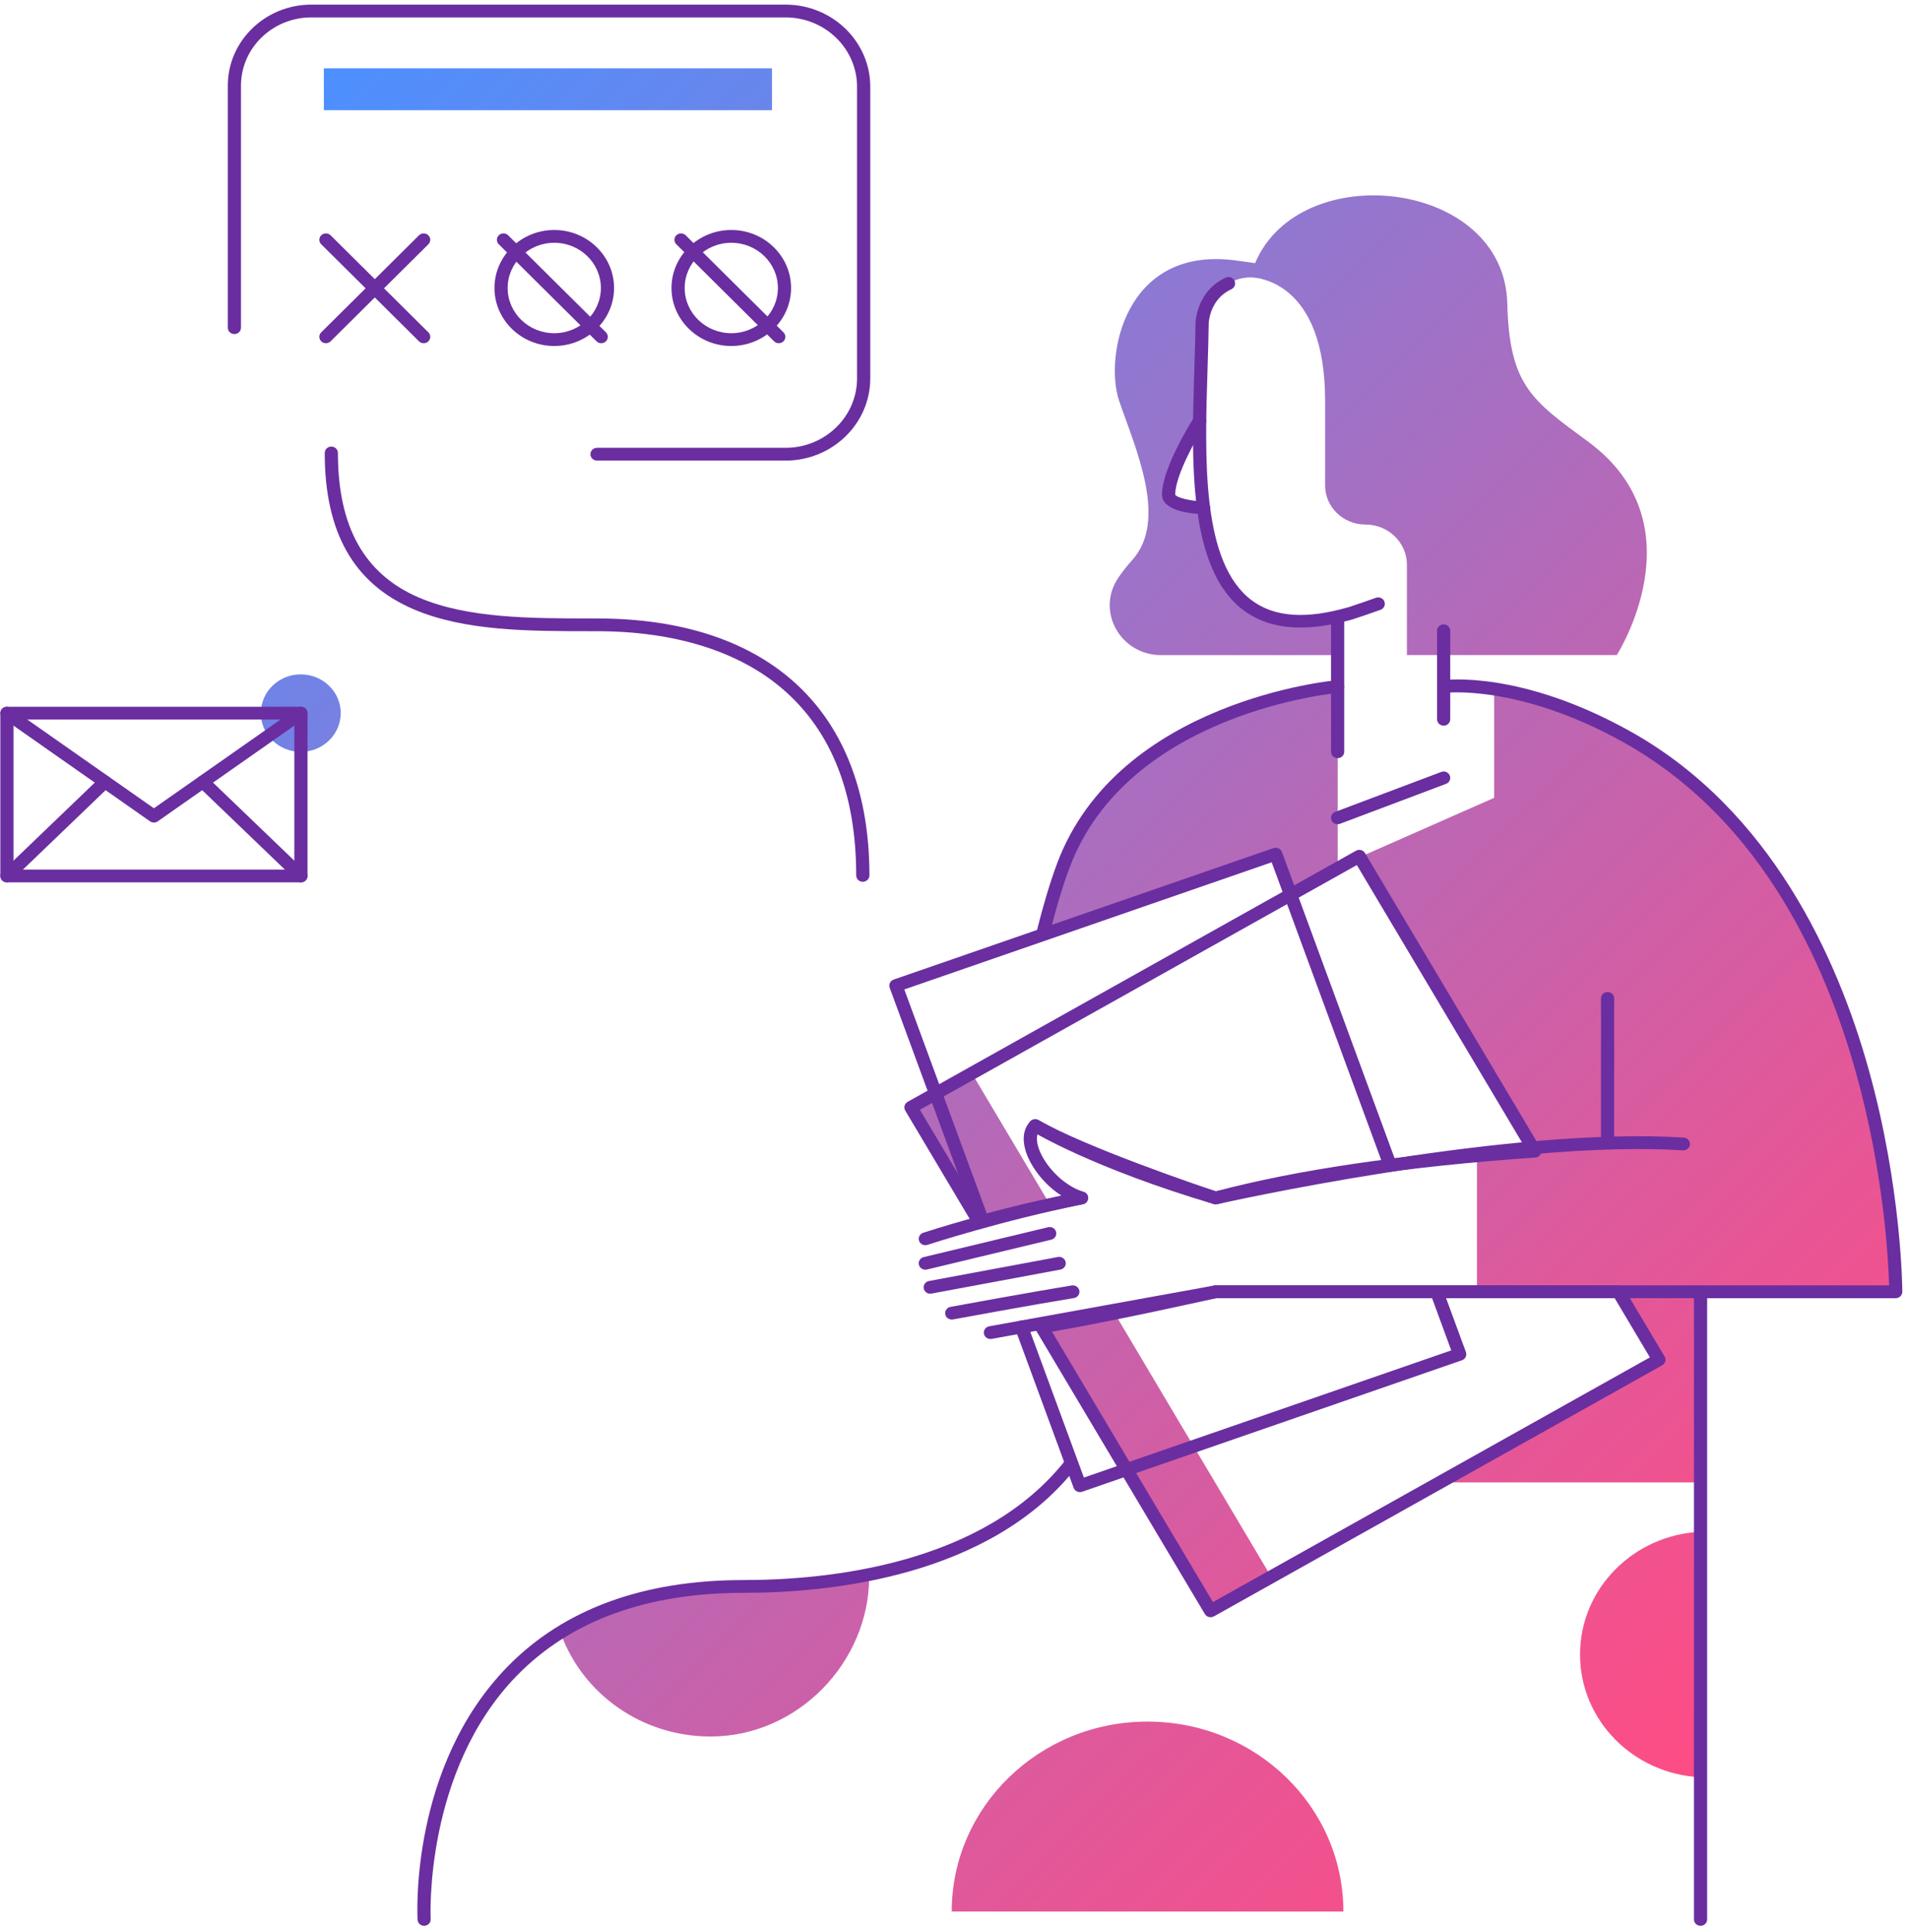 <svg width="252" height="255" viewBox="0 0 252 255" fill="none" xmlns="http://www.w3.org/2000/svg">
<path d="M166.692 36.812C166.443 36.761 166.199 36.716 165.956 36.671C166.408 36.727 166.692 36.812 166.692 36.812ZM209.665 58.318C202.293 52.884 199.237 50.955 198.97 40.041C198.564 23.659 171.547 20.739 165.683 34.736C164.57 34.567 163.479 34.426 163.05 34.37C148.376 32.457 145.795 47.18 147.726 52.89C149.82 59.067 154.263 68.613 149.443 73.952C148.741 74.728 148.138 75.505 147.616 76.275C144.652 80.658 147.883 86.475 153.283 86.475H176.576V82.002C176.576 82.002 169.268 83.263 165.179 80.23C161.588 77.868 159.947 72.579 159.199 66.262L158.885 67.032C158.885 67.032 154.477 66.886 154.257 65.289C153.915 62.808 158.363 55.528 158.363 55.528L158.601 55.551C158.561 52.693 158.578 49.835 158.578 47.112C158.578 38.021 162.685 36.654 165.057 36.615C165.057 36.615 165.063 36.615 165.068 36.615C165.08 36.615 165.092 36.615 165.103 36.615C165.84 36.62 174.923 37.042 174.923 52.884V64.079C174.923 66.926 177.301 69.238 180.241 69.238C183.269 69.238 185.722 71.617 185.722 74.554V86.469H213.424C213.418 86.475 224.484 69.243 209.665 58.318ZM42.751 14.551H101.906V9.015H42.751V14.551ZM39.706 89.017C36.794 89.017 34.433 91.307 34.433 94.131C34.433 96.955 36.794 99.245 39.706 99.245C42.617 99.245 44.978 96.955 44.978 94.131C44.978 91.307 42.617 89.017 39.706 89.017ZM74.083 215.757C76.983 223.605 84.714 229.219 93.797 229.219C105.362 229.219 114.735 219.358 114.735 208.14C111.162 208.067 107.578 208.759 104.585 208.77C79.599 208.894 74.135 215.695 74.083 215.757ZM151.485 227.25C137.211 227.25 125.634 238.474 125.634 252.324H177.336C177.336 238.474 165.764 227.25 151.485 227.25ZM224.484 202.194C215.628 202.605 208.575 209.704 208.575 218.396C208.575 227.093 215.628 234.187 224.484 234.597V202.194ZM194.968 152.261V171.14L250.26 170.505C250.26 170.505 250.445 103.301 197.236 90.93V105.315L176.581 114.423V90.93C176.581 90.93 142.32 92.882 137.767 122.889L168.403 112.746L170.375 118.108L179.441 113.033L202.119 150.984L194.968 152.261ZM189.185 195.679H224.484V170.415L213.644 170.505L218.986 179.478L189.185 195.679ZM146.903 172.969L137.216 174.724L159.634 212.438L167.899 208.298L146.903 172.969ZM138.753 159.265L128.511 142.039L120.245 146.179L129.357 161.504L138.753 159.265Z" fill="url(#paint0_linear_74_31728)"/>
<path d="M113.894 116.397C113.413 116.397 113.024 116.02 113.024 115.554C113.024 104.882 109.829 96.668 103.524 91.133C97.701 86.019 89.145 83.319 78.781 83.319H78.195C69.918 83.319 61.357 83.324 54.583 80.416C46.695 77.029 42.867 70.284 42.867 59.792C42.867 59.325 43.255 58.949 43.737 58.949C44.218 58.949 44.607 59.325 44.607 59.792C44.607 69.547 48.098 75.786 55.29 78.874C61.728 81.637 70.098 81.631 78.201 81.637H78.787C101.656 81.637 114.77 94.002 114.77 115.565C114.764 116.02 114.37 116.397 113.894 116.397Z" fill="#6A2EA0"/>
<path d="M103.698 60.799H78.81C78.328 60.799 77.94 60.422 77.94 59.956C77.94 59.489 78.328 59.112 78.81 59.112H103.698C108.901 59.112 113.135 55.005 113.135 49.959V11.451C113.135 6.405 108.901 2.298 103.698 2.298H41.092C35.976 2.298 31.812 6.338 31.812 11.3V43.253C31.812 43.72 31.423 44.097 30.942 44.097C30.46 44.097 30.072 43.72 30.072 43.253V11.3C30.072 5.409 35.013 0.611 41.092 0.611H103.704C109.869 0.611 114.88 5.477 114.88 11.451V49.953C114.875 55.939 109.863 60.799 103.698 60.799Z" fill="#6A2EA0"/>
<path d="M96.534 45.672C92.184 45.672 88.641 42.235 88.641 38.016C88.641 33.796 92.179 30.359 96.534 30.359C100.89 30.359 104.428 33.796 104.428 38.016C104.428 42.235 100.89 45.672 96.534 45.672ZM96.534 32.047C93.141 32.047 90.381 34.724 90.381 38.016C90.381 41.306 93.141 43.984 96.534 43.984C99.928 43.984 102.688 41.306 102.688 38.016C102.688 34.724 99.928 32.047 96.534 32.047Z" fill="#6A2EA0"/>
<path d="M73.166 45.672C68.816 45.672 65.272 42.235 65.272 38.016C65.272 33.796 68.81 30.359 73.166 30.359C77.522 30.359 81.06 33.796 81.06 38.016C81.06 42.235 77.516 45.672 73.166 45.672ZM73.166 32.047C69.773 32.047 67.012 34.724 67.012 38.016C67.012 41.306 69.773 43.984 73.166 43.984C76.559 43.984 79.32 41.306 79.32 38.016C79.32 34.724 76.559 32.047 73.166 32.047Z" fill="#6A2EA0"/>
<path d="M102.805 45.306C102.578 45.306 102.352 45.222 102.184 45.053L89.279 32.244C88.942 31.912 88.948 31.377 89.29 31.051C89.633 30.725 90.184 30.73 90.52 31.062L103.425 43.872C103.762 44.204 103.756 44.738 103.414 45.065C103.245 45.228 103.025 45.306 102.805 45.306Z" fill="#6A2EA0"/>
<path d="M79.367 45.306C79.14 45.306 78.914 45.222 78.746 45.053L65.841 32.244C65.504 31.912 65.51 31.377 65.852 31.051C66.195 30.725 66.746 30.73 67.082 31.062L79.987 43.872C80.323 44.204 80.318 44.738 79.975 45.065C79.807 45.228 79.587 45.306 79.367 45.306Z" fill="#6A2EA0"/>
<path d="M55.928 45.306C55.702 45.306 55.476 45.222 55.308 45.053L42.403 32.244C42.066 31.912 42.072 31.377 42.414 31.051C42.756 30.725 43.307 30.73 43.644 31.062L56.549 43.872C56.885 44.204 56.88 44.738 56.537 45.065C56.369 45.228 56.149 45.306 55.928 45.306Z" fill="#6A2EA0"/>
<path d="M43.023 45.306C42.803 45.306 42.582 45.228 42.414 45.065C42.072 44.738 42.066 44.204 42.403 43.872L55.308 31.062C55.644 30.73 56.195 30.725 56.537 31.051C56.88 31.377 56.885 31.912 56.549 32.244L43.644 45.053C43.475 45.222 43.249 45.306 43.023 45.306Z" fill="#6A2EA0"/>
<path d="M171.68 82.835C168.705 82.835 166.205 82.081 164.186 80.585C156.82 75.1 157.267 60.974 157.667 48.513C157.731 46.426 157.795 44.457 157.818 42.572C157.824 42.381 158.033 38.364 161.808 36.648C162.243 36.452 162.76 36.632 162.963 37.054C163.166 37.475 162.98 37.976 162.545 38.179C159.744 39.45 159.564 42.493 159.558 42.623C159.535 44.496 159.471 46.477 159.407 48.569C159.024 60.631 158.595 74.295 165.248 79.251C168.246 81.485 172.452 81.772 178.095 80.123C179.272 79.735 180.473 79.325 181.633 78.908C182.085 78.745 182.584 78.97 182.752 79.409C182.921 79.848 182.689 80.332 182.236 80.495C181.065 80.911 179.847 81.333 178.629 81.732C176.088 82.464 173.768 82.835 171.68 82.835Z" fill="#6A2EA0"/>
<path d="M176.576 100.077C176.094 100.077 175.706 99.701 175.706 99.234V82.002C175.706 81.535 176.094 81.159 176.576 81.159C177.057 81.159 177.446 81.535 177.446 82.002V99.234C177.446 99.701 177.057 100.077 176.576 100.077Z" fill="#6A2EA0"/>
<path d="M190.571 95.785C190.09 95.785 189.701 95.408 189.701 94.941V83.262C189.701 82.796 190.09 82.419 190.571 82.419C191.053 82.419 191.441 82.796 191.441 83.262V94.941C191.441 95.408 191.053 95.785 190.571 95.785Z" fill="#6A2EA0"/>
<path d="M176.576 108.797C176.228 108.797 175.897 108.595 175.764 108.257C175.59 107.824 175.81 107.334 176.262 107.166L190.258 101.894C190.705 101.726 191.209 101.939 191.383 102.378C191.557 102.811 191.337 103.301 190.884 103.47L176.889 108.741C176.79 108.78 176.68 108.797 176.576 108.797Z" fill="#6A2EA0"/>
<path d="M137.762 123.739C137.692 123.739 137.628 123.733 137.559 123.716C137.089 123.609 136.805 123.154 136.915 122.698C137.715 119.469 138.649 116.369 139.542 113.978C147.616 92.398 176.21 89.805 176.5 89.783C176.976 89.743 177.399 90.086 177.44 90.553C177.481 91.02 177.127 91.425 176.645 91.465C176.367 91.487 148.869 94.002 141.178 114.558C140.302 116.892 139.391 119.925 138.603 123.098C138.51 123.48 138.156 123.739 137.762 123.739Z" fill="#6A2EA0"/>
<path d="M212.211 151.687C211.73 151.687 211.341 151.31 211.341 150.843V131.789C211.341 131.322 211.73 130.945 212.211 130.945C212.693 130.945 213.081 131.322 213.081 131.789V150.843C213.081 151.31 212.693 151.687 212.211 151.687Z" fill="#6A2EA0"/>
<path d="M160.475 158.978C160.388 158.978 160.301 158.967 160.219 158.938C144.194 154.168 136.509 149.487 136.19 149.29C135.784 149.043 135.662 148.52 135.923 148.126C136.178 147.732 136.717 147.614 137.123 147.867C137.199 147.912 144.884 152.587 160.509 157.256C163.74 156.542 199.718 148.705 222.268 150.162C222.75 150.191 223.109 150.596 223.08 151.063C223.046 151.529 222.628 151.884 222.152 151.85C198.912 150.354 161.055 158.871 160.678 158.955C160.608 158.972 160.544 158.978 160.475 158.978Z" fill="#6A2EA0"/>
<path d="M122.148 164.367C121.782 164.367 121.446 164.148 121.324 163.793C121.173 163.355 121.417 162.871 121.869 162.724C121.968 162.691 131.799 159.49 142.593 157.313C143.063 157.217 143.527 157.509 143.619 157.965C143.718 158.421 143.416 158.871 142.947 158.961C132.263 161.116 122.525 164.288 122.426 164.322C122.339 164.35 122.24 164.367 122.148 164.367Z" fill="#6A2EA0"/>
<path d="M130.738 176.744C130.326 176.744 129.961 176.462 129.885 176.057C129.798 175.602 130.106 175.157 130.581 175.073L160.318 169.683C160.37 169.672 160.423 169.666 160.481 169.666H249.373C249.286 166.499 248.706 154.815 244.976 141.505C242.424 132.397 238.915 124.324 234.548 117.506C229.113 109.017 222.321 102.457 214.363 98.013C200.49 90.266 190.792 91.448 190.693 91.459C190.218 91.521 189.777 91.2 189.713 90.739C189.649 90.278 189.98 89.85 190.45 89.788C190.867 89.732 200.785 88.483 215.228 96.55C233.805 106.924 242.575 126.507 246.658 141.105C251.072 156.863 251.118 170.381 251.118 170.516C251.118 170.983 250.73 171.36 250.248 171.36H160.556L130.9 176.738C130.848 176.738 130.796 176.744 130.738 176.744Z" fill="#6A2EA0"/>
<path d="M224.484 254.208C224.003 254.208 223.614 253.831 223.614 253.365V171.14C223.614 170.673 224.003 170.297 224.484 170.297C224.966 170.297 225.354 170.673 225.354 171.14V253.365C225.354 253.831 224.966 254.208 224.484 254.208Z" fill="#6A2EA0"/>
<path d="M55.992 254.208C55.534 254.208 55.151 253.86 55.122 253.41C55.076 252.588 54.165 233.124 67.007 219.988C74.419 212.41 84.894 208.568 98.141 208.568C109.324 208.568 129.711 206.526 140.581 192.827C140.876 192.456 141.422 192.388 141.799 192.675C142.181 192.962 142.251 193.491 141.955 193.857C130.628 208.123 109.643 210.255 98.136 210.255C85.387 210.255 75.341 213.918 68.271 221.141C55.946 233.737 56.839 253.123 56.851 253.32C56.874 253.786 56.508 254.18 56.027 254.208C56.021 254.208 56.004 254.208 55.992 254.208Z" fill="#6A2EA0"/>
<path d="M142.547 196.956C142.419 196.956 142.291 196.928 142.175 196.878C141.967 196.782 141.804 196.608 141.729 196.399L134.021 175.444C133.858 175.005 134.096 174.521 134.548 174.364C135.001 174.206 135.5 174.437 135.662 174.876L143.08 195.038L191.575 178.251L188.93 171.056C188.767 170.617 189.005 170.133 189.458 169.976C189.91 169.818 190.409 170.049 190.571 170.488L193.512 178.476C193.587 178.684 193.576 178.921 193.477 179.123C193.379 179.326 193.199 179.483 192.984 179.556L142.848 196.911C142.744 196.94 142.645 196.956 142.547 196.956Z" fill="#6A2EA0"/>
<path d="M129.566 161.672C129.206 161.672 128.876 161.459 128.748 161.11L117.444 130.383C117.282 129.944 117.519 129.46 117.972 129.303L168.108 111.947C168.322 111.874 168.566 111.886 168.775 111.981C168.983 112.077 169.146 112.251 169.221 112.459L184.33 153.532C184.493 153.971 184.255 154.455 183.803 154.612C183.35 154.77 182.851 154.539 182.689 154.1L167.87 113.821L119.375 130.608L130.39 160.536C130.552 160.975 130.314 161.459 129.862 161.616C129.763 161.656 129.665 161.672 129.566 161.672Z" fill="#6A2EA0"/>
<path d="M39.723 116.471H0.915C0.433 116.471 0.045 116.094 0.045 115.627V94.137C0.045 93.67 0.433 93.293 0.915 93.293H39.723C40.204 93.293 40.593 93.67 40.593 94.137V115.627C40.593 116.094 40.204 116.471 39.723 116.471ZM1.785 114.783H38.853V94.981H1.785V114.783Z" fill="#6A2EA0"/>
<path d="M20.322 108.578C20.142 108.578 19.962 108.527 19.811 108.42L0.404 94.818C0.016 94.542 -0.071 94.019 0.207 93.642C0.491 93.265 1.031 93.18 1.419 93.451L20.316 106.693L39.212 93.451C39.601 93.175 40.146 93.265 40.425 93.642C40.709 94.019 40.616 94.547 40.227 94.818L20.82 108.42C20.675 108.527 20.496 108.578 20.322 108.578Z" fill="#6A2EA0"/>
<path d="M0.915 116.47C0.688 116.47 0.468 116.386 0.294 116.223C-0.042 115.891 -0.042 115.357 0.3 115.03L13.234 102.609C13.576 102.283 14.127 102.283 14.464 102.615C14.8 102.946 14.8 103.481 14.458 103.807L1.524 116.229C1.355 116.386 1.135 116.47 0.915 116.47Z" fill="#6A2EA0"/>
<path d="M39.723 116.47C39.503 116.47 39.282 116.392 39.108 116.229L26.174 103.807C25.832 103.481 25.832 102.946 26.168 102.615C26.505 102.283 27.056 102.283 27.398 102.609L40.332 115.03C40.674 115.357 40.674 115.891 40.338 116.223C40.17 116.386 39.949 116.47 39.723 116.47Z" fill="#6A2EA0"/>
<path d="M125.633 174.178C125.222 174.178 124.856 173.897 124.781 173.492C124.694 173.036 125.001 172.592 125.471 172.507C125.581 172.485 136.404 170.499 141.479 169.678C141.949 169.605 142.401 169.914 142.483 170.37C142.564 170.831 142.239 171.264 141.769 171.343C136.717 172.159 125.906 174.144 125.802 174.167C125.744 174.173 125.691 174.178 125.633 174.178Z" fill="#6A2EA0"/>
<path d="M122.792 170.769C122.38 170.769 122.02 170.488 121.939 170.083C121.846 169.627 122.16 169.183 122.629 169.093L139.653 165.925C140.128 165.835 140.581 166.139 140.673 166.595C140.766 167.051 140.453 167.495 139.983 167.585L122.96 170.752C122.902 170.763 122.85 170.769 122.792 170.769Z" fill="#6A2EA0"/>
<path d="M122.148 167.602C121.759 167.602 121.4 167.343 121.301 166.961C121.185 166.51 121.469 166.049 121.939 165.937L138.353 161.993C138.823 161.881 139.293 162.156 139.409 162.612C139.525 163.068 139.241 163.523 138.771 163.636L122.357 167.579C122.287 167.596 122.217 167.602 122.148 167.602Z" fill="#6A2EA0"/>
<path d="M158.885 67.876C158.874 67.876 158.868 67.876 158.862 67.876C157.58 67.843 153.393 67.544 153.393 65.289C153.393 61.728 157.458 55.354 157.627 55.084C157.882 54.69 158.415 54.566 158.827 54.814C159.233 55.061 159.361 55.579 159.106 55.978C157.998 57.705 155.133 62.74 155.133 65.294C155.278 65.654 156.994 66.138 158.914 66.194C159.396 66.206 159.773 66.599 159.755 67.061C159.744 67.516 159.355 67.876 158.885 67.876Z" fill="#6A2EA0"/>
<path d="M129.27 162.173C128.969 162.173 128.673 162.016 128.516 161.751L119.497 146.596C119.381 146.404 119.352 146.174 119.41 145.954C119.468 145.735 119.613 145.555 119.816 145.443L179 112.296C179.197 112.184 179.435 112.156 179.661 112.212C179.882 112.268 180.073 112.409 180.189 112.606L203.361 151.535C203.511 151.788 203.517 152.098 203.378 152.351C203.239 152.61 202.972 152.778 202.67 152.795C185.612 153.988 171.495 156.052 160.707 158.938C160.539 158.983 160.359 158.978 160.196 158.922C159.529 158.702 144.252 153.622 136.961 149.707C136.805 150.202 136.892 150.787 137.014 151.254C137.611 153.487 140.169 156.457 143.034 157.318C143.417 157.431 143.666 157.78 143.643 158.168C143.62 158.556 143.336 158.876 142.947 158.95C142.866 158.967 134.989 160.508 129.526 162.128C129.439 162.162 129.352 162.173 129.27 162.173ZM121.435 146.489L129.676 160.334C133.191 159.332 137.466 158.381 140.111 157.819C137.698 156.272 135.883 153.768 135.326 151.693C134.92 150.179 135.169 148.869 136.028 148.002C136.306 147.721 136.753 147.659 137.095 147.856C143.423 151.468 158.375 156.542 160.504 157.251C171.072 154.449 184.742 152.424 201.157 151.22L179.11 114.187L121.435 146.489Z" fill="#6A2EA0"/>
<path d="M159.802 213.473C159.727 213.473 159.651 213.462 159.576 213.445C159.356 213.389 159.164 213.248 159.048 213.051L136.741 175.579C136.596 175.337 136.584 175.05 136.706 174.797C136.828 174.549 137.066 174.369 137.35 174.324C146.224 172.862 160.139 169.717 160.278 169.689C160.342 169.672 160.411 169.666 160.475 169.666H213.644C213.957 169.666 214.242 169.83 214.398 170.088L219.74 179.067C219.978 179.472 219.839 179.984 219.421 180.22L160.237 213.366C160.104 213.434 159.953 213.473 159.802 213.473ZM138.87 175.782L160.115 211.476L217.797 179.174L213.14 171.349H160.574C159.367 171.624 147.378 174.308 138.87 175.782Z" fill="#6A2EA0"/>
<defs>
<linearGradient id="paint0_linear_74_31728" x1="29.018" y1="22.337" x2="229.85" y2="229.396" gradientUnits="userSpaceOnUse">
<stop stop-color="#4C90FF"/>
<stop offset="0.343" stop-color="#8E78D2"/>
<stop offset="0.793" stop-color="#DF599B"/>
<stop offset="1" stop-color="#FF4C84"/>
</linearGradient>
</defs>
</svg>
